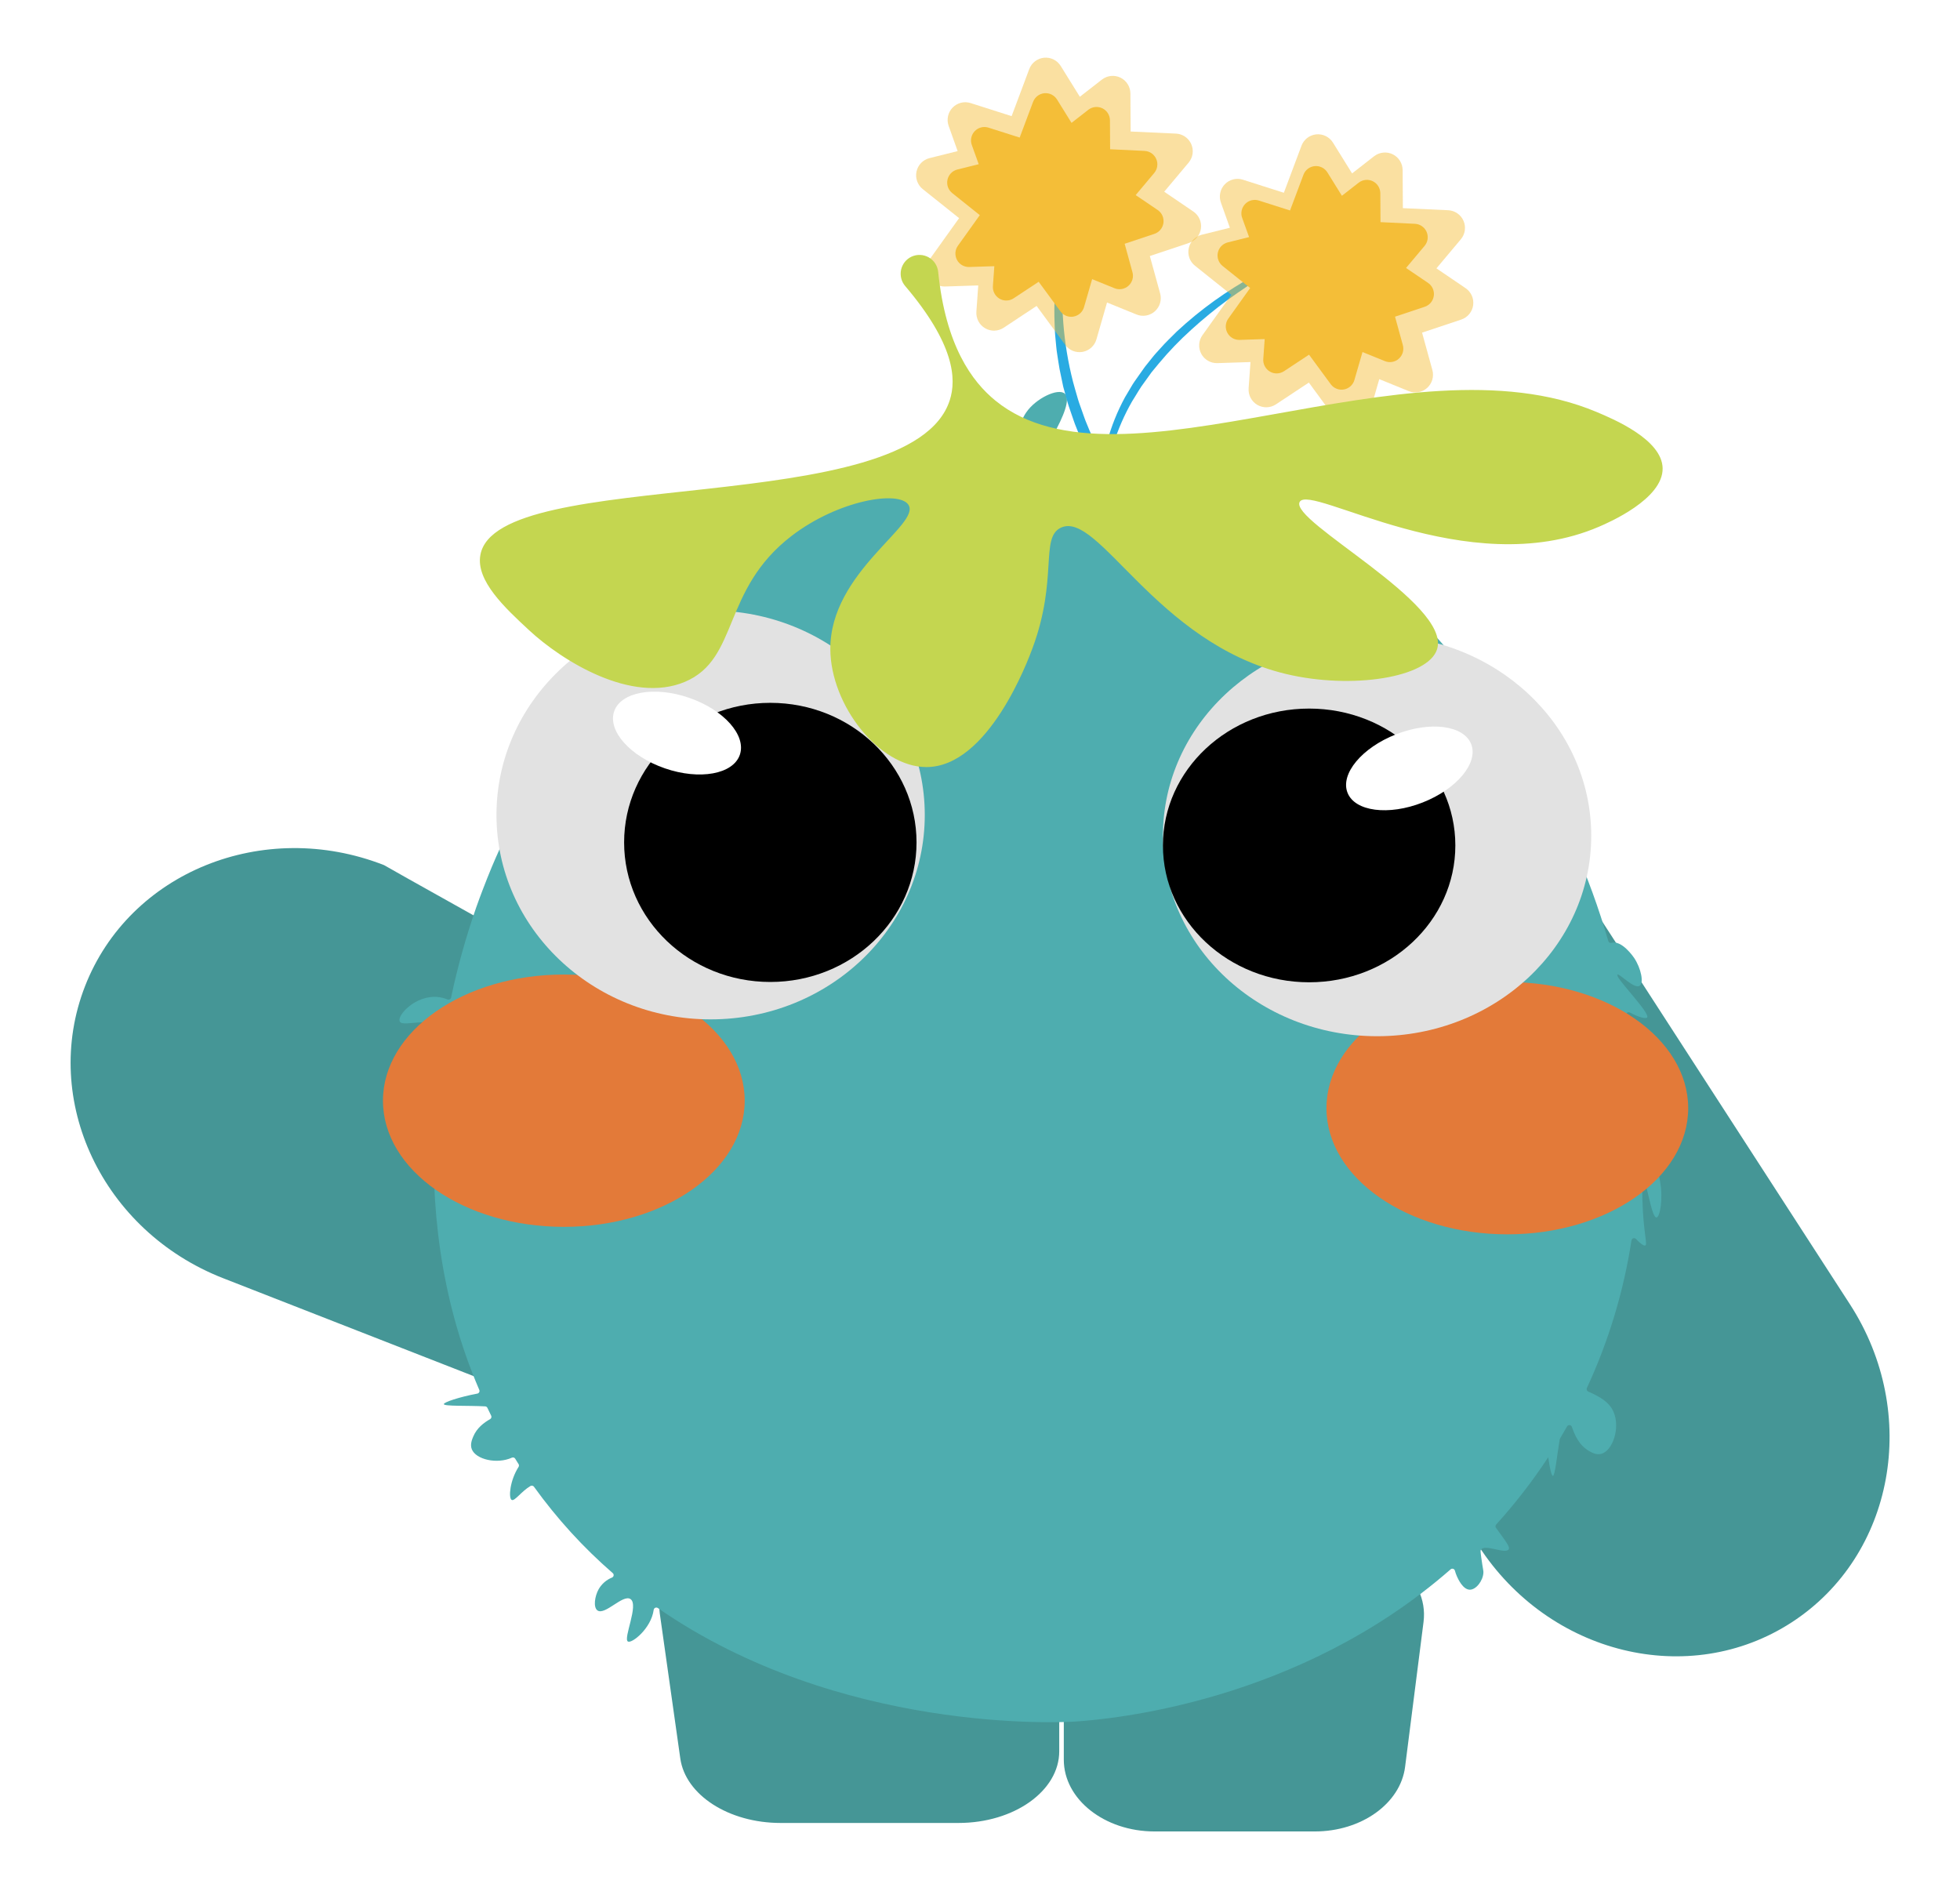 <svg width="136" height="132" viewBox="0 0 136 132" fill="none" xmlns="http://www.w3.org/2000/svg">
<g filter="url(#filter0_d_1204_824)">
<path d="M66.433 91.224C65.246 93.988 63.014 96.168 60.224 97.288L60.153 97.316C54.609 99.529 49.318 97.861 47.792 97.32L15.481 84.69C7.104 81.416 2.815 72.345 5.899 64.431C8.982 56.517 18.272 52.754 26.648 56.028C26.775 56.118 34.346 60.356 60.397 74.887C66.389 78.23 68.988 85.262 66.433 91.224Z" fill="#459696"/>
<path d="M90.828 51.413C93.403 49.862 96.485 49.396 99.402 50.116L99.477 50.134C105.265 51.582 108.587 56.028 109.504 57.358L128.365 86.505C133.253 94.062 131.446 103.939 124.329 108.565C117.213 113.191 107.479 110.815 102.592 103.258C102.542 103.111 98.869 95.241 86.202 68.21C83.286 61.993 85.279 54.763 90.828 51.413Z" fill="#459696"/>
<path d="M66.509 122.49H54.161C50.571 122.49 47.563 120.555 47.204 118.012L45.781 107.955C45.333 104.784 49.128 102.136 53.574 102.517L67.343 103.698C70.855 103.998 73.498 106.12 73.498 108.638V117.514C73.501 120.262 70.37 122.49 66.509 122.49Z" fill="#459696"/>
<path d="M80.112 123.079H91.231C94.466 123.079 97.173 121.142 97.496 118.6L98.776 108.544C99.179 105.373 95.761 102.723 91.758 103.105L79.358 104.285C76.196 104.586 73.815 106.706 73.815 109.225V118.101C73.815 120.849 76.641 123.079 80.112 123.079Z" fill="#459696"/>
<path d="M115.197 78.016C115.099 77.439 114.855 76.005 114.032 75.811C113.979 75.798 113.925 75.791 113.871 75.79C113.824 75.787 113.78 75.767 113.748 75.732C113.716 75.697 113.699 75.652 113.7 75.605C113.697 72.534 113.406 69.471 112.831 66.455C112.824 66.42 112.827 66.385 112.84 66.352C112.853 66.319 112.875 66.291 112.903 66.27C112.932 66.25 112.965 66.238 113 66.236C113.035 66.234 113.07 66.242 113.101 66.259C113.692 66.583 114.201 66.708 114.291 66.603C114.509 66.343 112.609 64.386 112.264 63.785C112.255 63.77 112.249 63.753 112.246 63.737L112.219 63.625C112.348 63.503 113.383 64.65 113.771 64.403C114.079 64.205 113.869 63.176 113.383 62.458C113.334 62.385 112.533 61.228 111.83 61.42C111.806 61.428 111.781 61.43 111.756 61.428C111.731 61.425 111.707 61.418 111.685 61.406C111.662 61.394 111.643 61.377 111.627 61.357C111.612 61.338 111.6 61.315 111.594 61.291C110.938 59.018 110.127 56.793 109.166 54.632C104.055 43.266 91.421 27.397 73.241 26.444C73.21 26.442 73.18 26.432 73.153 26.416C73.127 26.399 73.105 26.376 73.09 26.349C73.074 26.322 73.066 26.291 73.066 26.259C73.066 26.228 73.074 26.197 73.088 26.17C73.773 24.938 74.31 23.678 73.878 23.31C73.407 22.905 71.867 23.646 71.207 24.616C71.075 24.81 70.966 25.018 70.882 25.237C70.773 25.553 70.727 25.887 70.747 26.221C70.748 26.245 70.743 26.27 70.735 26.293C70.726 26.316 70.713 26.337 70.696 26.355C70.679 26.373 70.659 26.388 70.636 26.398C70.613 26.408 70.589 26.413 70.564 26.414L70.242 26.423C70.214 26.424 70.186 26.418 70.16 26.407C70.134 26.395 70.112 26.378 70.093 26.357C69.662 25.831 69.131 25.119 68.77 25.228C68.52 25.303 68.374 25.769 68.362 26.385C68.361 26.43 68.344 26.473 68.314 26.506C68.283 26.539 68.241 26.56 68.197 26.564C45.331 28.862 34.9 54.163 33.801 56.951C33.629 57.391 33.359 58.07 33.045 58.959C32.331 61.005 31.748 63.096 31.3 65.216C31.294 65.244 31.282 65.269 31.265 65.291C31.248 65.313 31.226 65.331 31.201 65.344C31.177 65.356 31.149 65.363 31.121 65.363C31.094 65.364 31.066 65.358 31.041 65.346C30.811 65.25 30.567 65.192 30.319 65.174C28.836 65.063 27.563 66.426 27.731 66.86C27.84 67.137 28.508 66.959 29.236 66.936C29.278 66.935 29.32 66.948 29.353 66.974C29.387 66.999 29.411 67.035 29.421 67.076C29.431 67.117 29.427 67.161 29.41 67.199C29.392 67.237 29.362 67.269 29.324 67.287C28.703 67.595 28.224 68.036 28.244 68.379C28.275 68.955 29.723 69.287 30.408 69.677C30.441 69.695 30.467 69.722 30.484 69.755C30.5 69.788 30.507 69.825 30.503 69.862C30.487 69.981 30.473 70.102 30.457 70.222C30.453 70.257 30.44 70.29 30.419 70.317C30.397 70.344 30.368 70.364 30.336 70.376C30.017 70.484 29.589 70.618 29.301 71.014C28.676 71.861 29.02 73.448 29.57 73.593C29.679 73.616 29.793 73.597 29.889 73.541C29.918 73.526 29.951 73.52 29.983 73.521C30.015 73.523 30.047 73.533 30.074 73.55C30.101 73.568 30.123 73.593 30.138 73.621C30.153 73.65 30.16 73.683 30.159 73.715C29.862 79.379 30.473 85.978 33.255 92.438C33.266 92.463 33.272 92.49 33.272 92.518C33.271 92.546 33.265 92.573 33.252 92.598C33.24 92.623 33.222 92.645 33.2 92.662C33.178 92.679 33.152 92.691 33.125 92.697C31.849 92.939 30.782 93.299 30.796 93.43C30.816 93.588 32.471 93.518 33.667 93.584C33.7 93.586 33.732 93.597 33.759 93.615C33.786 93.634 33.807 93.659 33.821 93.689C33.907 93.868 33.994 94.047 34.08 94.226C34.101 94.268 34.106 94.316 34.093 94.361C34.079 94.406 34.049 94.445 34.009 94.469C33.573 94.718 33.088 95.079 32.835 95.684C32.753 95.881 32.606 96.23 32.738 96.56C33.024 97.276 34.488 97.61 35.519 97.144C35.56 97.126 35.606 97.123 35.648 97.136C35.691 97.15 35.727 97.178 35.75 97.217C35.814 97.322 35.88 97.425 35.944 97.531L35.981 97.585C36 97.615 36.01 97.65 36.01 97.686C36.01 97.722 36 97.757 35.981 97.787C35.376 98.735 35.276 99.926 35.498 100.071C35.699 100.201 36.169 99.486 36.807 99.11C36.847 99.087 36.894 99.079 36.94 99.089C36.985 99.099 37.025 99.124 37.052 99.162C38.635 101.365 40.468 103.375 42.516 105.153C42.54 105.173 42.558 105.199 42.569 105.228C42.58 105.258 42.583 105.289 42.578 105.32C42.573 105.351 42.561 105.381 42.541 105.405C42.522 105.43 42.497 105.449 42.468 105.461C42.078 105.618 41.752 105.902 41.541 106.267C41.268 106.754 41.153 107.527 41.457 107.744C41.975 108.103 43.213 106.615 43.741 106.95C44.358 107.339 43.212 109.718 43.574 109.903C43.851 110.046 45.182 108.995 45.358 107.706C45.362 107.675 45.374 107.645 45.392 107.619C45.411 107.593 45.436 107.573 45.465 107.56C45.494 107.547 45.526 107.541 45.557 107.544C45.589 107.547 45.619 107.558 45.645 107.576C58.265 116.322 73.73 115.514 74.606 115.454C76.998 115.291 90.037 114.183 100.653 104.894C100.676 104.874 100.704 104.859 100.734 104.852C100.764 104.845 100.796 104.846 100.826 104.854C100.855 104.863 100.883 104.879 100.904 104.901C100.926 104.923 100.942 104.95 100.951 104.98C100.989 105.12 101.038 105.257 101.097 105.39C101.175 105.564 101.507 106.298 101.986 106.305C102.432 106.305 102.902 105.675 102.93 105.127C102.938 104.968 102.903 104.95 102.784 104.089C102.721 103.629 102.723 103.581 102.757 103.53C103.03 103.111 104.439 103.857 104.68 103.509C104.787 103.354 104.581 103.083 103.804 102.014C103.779 101.98 103.767 101.938 103.769 101.896C103.772 101.853 103.788 101.813 103.817 101.782C105.132 100.33 106.334 98.778 107.411 97.14C107.419 97.13 107.424 97.119 107.43 97.11C107.528 97.869 107.66 98.407 107.751 98.407C107.899 98.407 108.032 97.018 108.225 95.877C108.228 95.854 108.236 95.832 108.248 95.812C108.415 95.534 108.577 95.257 108.734 94.978C108.752 94.947 108.777 94.922 108.809 94.905C108.84 94.888 108.875 94.881 108.91 94.884C108.946 94.887 108.979 94.9 109.007 94.922C109.035 94.944 109.056 94.973 109.068 95.007C109.253 95.525 109.536 96.257 110.247 96.672C110.431 96.78 110.757 96.969 111.101 96.881C111.896 96.678 112.436 95.088 111.966 93.983C111.664 93.273 111.008 92.912 110.203 92.557C110.18 92.547 110.16 92.532 110.143 92.515C110.126 92.497 110.113 92.476 110.104 92.453C110.096 92.43 110.092 92.405 110.093 92.38C110.094 92.356 110.099 92.331 110.11 92.309C111.616 89.062 112.657 85.619 113.203 82.08C113.206 82.046 113.219 82.013 113.241 81.985C113.262 81.957 113.29 81.936 113.323 81.924C113.356 81.912 113.391 81.91 113.425 81.917C113.459 81.925 113.49 81.942 113.515 81.966C113.815 82.287 114.065 82.462 114.162 82.421C114.335 82.347 114.032 81.589 113.961 79.237C113.92 78.004 113.991 77.887 114.032 77.882C114.24 77.852 114.586 80.495 114.938 80.476C115.18 80.466 115.404 79.215 115.197 78.016Z" fill="#4EADAF"/>
<path d="M39.123 81.128C46.054 81.128 51.673 77.209 51.673 72.374C51.673 67.539 46.054 63.62 39.123 63.62C32.192 63.62 26.573 67.539 26.573 72.374C26.573 77.209 32.192 81.128 39.123 81.128Z" fill="#E37A39"/>
<path d="M104.59 81.647C111.521 81.647 117.14 77.728 117.14 72.893C117.14 68.058 111.521 64.139 104.59 64.139C97.659 64.139 92.04 68.058 92.04 72.893C92.04 77.728 97.659 81.647 104.59 81.647Z" fill="#E37A39"/>
<path d="M49.308 66.731C57.515 66.731 64.168 60.381 64.168 52.547C64.168 44.713 57.515 38.362 49.308 38.362C41.102 38.362 34.449 44.713 34.449 52.547C34.449 60.381 41.102 66.731 49.308 66.731Z" fill="#E2E2E2"/>
<path d="M53.451 64.136C59.054 64.136 63.596 59.8 63.596 54.452C63.596 49.104 59.054 44.768 53.451 44.768C47.848 44.768 43.306 49.104 43.306 54.452C43.306 59.8 47.848 64.136 53.451 64.136Z" fill="black"/>
<path d="M51.336 48.373C51.801 47.021 50.226 45.251 47.817 44.419C45.409 43.586 43.08 44.007 42.615 45.359C42.15 46.711 43.726 48.481 46.134 49.313C48.542 50.145 50.871 49.724 51.336 48.373Z" fill="white"/>
<path d="M95.553 67.9C103.759 67.9 110.412 61.672 110.412 53.99C110.412 46.308 103.759 40.081 95.553 40.081C87.346 40.081 80.693 46.308 80.693 53.99C80.693 61.672 87.346 67.9 95.553 67.9Z" fill="#E2E2E2"/>
<path d="M90.838 64.158C96.441 64.158 100.983 59.907 100.983 54.662C100.983 49.418 96.441 45.166 90.838 45.166C85.235 45.166 80.693 49.418 80.693 54.662C80.693 59.907 85.235 64.158 90.838 64.158Z" fill="black"/>
<path d="M98.715 51.682C101.085 50.751 102.593 48.938 102.082 47.633C101.572 46.327 99.237 46.022 96.867 46.953C94.497 47.883 92.99 49.696 93.5 51.002C94.01 52.308 96.345 52.612 98.715 51.682Z" fill="white"/>
<path d="M86.984 38C84.386 36.955 82.01 35.424 79.983 33.488C78.962 32.52 78.034 31.458 77.212 30.315C76.393 29.166 75.686 27.941 75.1 26.656L74.885 26.172L74.689 25.68C74.55 25.355 74.449 25.016 74.33 24.684L74.158 24.184C74.097 24.018 74.06 23.846 74.01 23.676L73.867 23.166C73.823 22.996 73.766 22.829 73.738 22.655L73.522 21.618C73.458 21.271 73.413 20.922 73.357 20.58L73.319 20.321C73.307 20.234 73.3 20.146 73.291 20.061L73.241 19.535C73.227 19.36 73.204 19.186 73.198 19.01L73.178 18.482C73.06 15.675 73.49 12.873 74.442 10.231C73.796 12.915 73.573 15.685 73.782 18.439C73.889 19.803 74.113 21.155 74.452 22.48C74.536 22.81 74.638 23.136 74.73 23.465C74.781 23.627 74.818 23.794 74.878 23.953L75.05 24.436C75.168 24.756 75.267 25.084 75.404 25.396L75.598 25.868L75.808 26.333C76.364 27.578 77.032 28.77 77.806 29.892C78.194 30.452 78.599 31.003 79.036 31.529C79.473 32.054 79.925 32.566 80.402 33.058C82.332 35.032 84.552 36.699 86.984 38Z" fill="#29ABE2"/>
<path d="M77.288 33.208C76.829 32.197 76.559 31.109 76.491 30C76.432 28.881 76.541 27.759 76.816 26.673C77.109 25.59 77.527 24.546 78.063 23.561L78.49 22.841C78.627 22.596 78.794 22.371 78.954 22.143L79.437 21.459L79.955 20.811C80.126 20.591 80.319 20.39 80.506 20.183C80.694 19.977 80.876 19.768 81.078 19.576L81.669 18.99C81.874 18.802 82.079 18.615 82.288 18.433C83.123 17.704 84.002 17.029 84.922 16.411C86.753 15.18 88.719 14.162 90.78 13.378C88.835 14.376 86.968 15.521 85.196 16.802C84.32 17.445 83.479 18.134 82.674 18.866C81.87 19.589 81.118 20.369 80.425 21.2L79.907 21.827L79.435 22.484C79.102 22.912 78.849 23.392 78.558 23.842C78.022 24.777 77.589 25.767 77.264 26.795C76.957 27.832 76.794 28.906 76.779 29.987C76.775 31.081 76.947 32.169 77.288 33.208Z" fill="#29ABE2"/>
<path d="M99.094 15.632L97.562 14.595L98.848 13.062C98.96 12.929 99.032 12.767 99.057 12.595C99.082 12.423 99.058 12.247 98.989 12.088C98.919 11.928 98.806 11.792 98.663 11.693C98.52 11.595 98.353 11.538 98.18 11.53L95.79 11.414L95.777 9.406C95.776 9.232 95.726 9.062 95.633 8.915C95.541 8.767 95.409 8.649 95.253 8.573C95.097 8.497 94.922 8.467 94.75 8.485C94.577 8.503 94.413 8.569 94.276 8.676L93.112 9.584L92.104 7.961C92.012 7.814 91.881 7.695 91.725 7.618C91.569 7.541 91.395 7.509 91.223 7.527C91.05 7.544 90.886 7.609 90.748 7.715C90.61 7.821 90.505 7.963 90.444 8.126L89.513 10.604L87.348 9.914C87.182 9.862 87.005 9.856 86.837 9.899C86.669 9.942 86.516 10.031 86.396 10.156C86.276 10.282 86.193 10.438 86.156 10.608C86.12 10.779 86.132 10.956 86.191 11.119L86.671 12.451L85.188 12.821C85.02 12.863 84.867 12.951 84.746 13.075C84.625 13.2 84.541 13.356 84.504 13.526C84.467 13.696 84.478 13.873 84.536 14.037C84.594 14.2 84.696 14.345 84.831 14.454L86.746 15.985L85.226 18.111C85.125 18.252 85.066 18.419 85.055 18.592C85.044 18.765 85.081 18.938 85.163 19.091C85.245 19.245 85.367 19.372 85.517 19.459C85.667 19.546 85.838 19.589 86.011 19.584L87.754 19.528L87.656 20.912C87.643 21.086 87.68 21.259 87.761 21.413C87.842 21.567 87.964 21.695 88.114 21.783C88.264 21.871 88.435 21.915 88.609 21.91C88.782 21.905 88.951 21.852 89.096 21.756L90.832 20.61L92.342 22.666C92.445 22.804 92.585 22.911 92.746 22.974C92.906 23.038 93.081 23.055 93.251 23.024C93.421 22.994 93.579 22.917 93.707 22.801C93.835 22.686 93.93 22.537 93.978 22.371L94.541 20.426L96.094 21.057C96.255 21.123 96.43 21.142 96.601 21.112C96.772 21.082 96.932 21.005 97.061 20.89C97.191 20.774 97.286 20.624 97.335 20.458C97.384 20.291 97.386 20.114 97.34 19.946L96.798 17.972L98.859 17.286C99.023 17.232 99.169 17.132 99.28 16.999C99.391 16.866 99.463 16.704 99.488 16.532C99.512 16.36 99.488 16.185 99.419 16.026C99.349 15.867 99.237 15.731 99.094 15.632Z" fill="#F4BE38"/>
<path opacity="0.47" d="M82.801 10.676L80.782 9.303L82.475 7.285C82.622 7.11 82.717 6.897 82.75 6.671C82.783 6.444 82.751 6.213 82.66 6.003C82.568 5.794 82.42 5.614 82.231 5.484C82.043 5.355 81.822 5.28 81.594 5.27L78.453 5.126L78.436 2.484C78.434 2.255 78.369 2.031 78.247 1.838C78.125 1.644 77.952 1.488 77.746 1.388C77.541 1.288 77.311 1.248 77.084 1.271C76.857 1.295 76.641 1.382 76.46 1.522L74.928 2.715L73.602 0.579C73.482 0.385 73.309 0.228 73.104 0.126C72.899 0.025 72.67 -0.017 72.442 0.006C72.215 0.028 71.998 0.114 71.817 0.254C71.636 0.394 71.497 0.581 71.417 0.796L70.194 4.059L67.348 3.151C67.13 3.082 66.898 3.075 66.676 3.131C66.455 3.188 66.254 3.305 66.095 3.47C65.937 3.635 65.828 3.841 65.78 4.065C65.732 4.289 65.748 4.522 65.825 4.737L66.449 6.485L64.496 6.972C64.275 7.027 64.073 7.143 63.913 7.307C63.754 7.471 63.644 7.677 63.595 7.901C63.546 8.124 63.561 8.357 63.638 8.573C63.714 8.789 63.849 8.979 64.028 9.122L66.55 11.136L64.549 13.934C64.415 14.12 64.335 14.34 64.32 14.569C64.304 14.798 64.353 15.027 64.461 15.23C64.569 15.433 64.731 15.601 64.93 15.716C65.129 15.831 65.355 15.887 65.585 15.879L67.878 15.805L67.749 17.628C67.733 17.857 67.781 18.085 67.887 18.288C67.993 18.491 68.155 18.66 68.352 18.775C68.549 18.891 68.775 18.949 69.003 18.943C69.232 18.936 69.454 18.866 69.644 18.74L71.929 17.229L73.917 19.936C74.052 20.12 74.237 20.263 74.449 20.348C74.662 20.433 74.893 20.456 75.118 20.416C75.344 20.375 75.553 20.272 75.722 20.119C75.892 19.965 76.016 19.767 76.079 19.547L76.815 16.99L78.859 17.822C79.071 17.908 79.302 17.933 79.527 17.894C79.753 17.855 79.962 17.754 80.133 17.602C80.304 17.449 80.429 17.252 80.493 17.033C80.558 16.813 80.56 16.579 80.499 16.359L79.785 13.765L82.502 12.857C82.719 12.785 82.912 12.653 83.058 12.477C83.204 12.3 83.298 12.087 83.329 11.86C83.36 11.633 83.327 11.401 83.234 11.192C83.141 10.983 82.991 10.804 82.801 10.676Z" fill="#F4BE38"/>
<path opacity="0.47" d="M101.691 15.993L99.671 14.621L101.365 12.603C101.512 12.428 101.607 12.215 101.64 11.988C101.672 11.761 101.641 11.53 101.549 11.321C101.458 11.111 101.309 10.931 101.121 10.802C100.933 10.672 100.712 10.598 100.484 10.587L97.342 10.443L97.326 7.802C97.324 7.573 97.258 7.349 97.137 7.155C97.015 6.961 96.841 6.806 96.636 6.705C96.43 6.605 96.201 6.565 95.974 6.589C95.747 6.612 95.531 6.699 95.35 6.839L93.818 8.032L92.492 5.896C92.371 5.702 92.199 5.545 91.994 5.444C91.789 5.343 91.559 5.301 91.332 5.323C91.105 5.346 90.888 5.432 90.707 5.571C90.526 5.711 90.387 5.899 90.307 6.113L89.084 9.376L86.238 8.468C86.02 8.399 85.787 8.392 85.566 8.449C85.345 8.505 85.143 8.623 84.985 8.788C84.827 8.952 84.718 9.158 84.67 9.382C84.622 9.606 84.638 9.839 84.715 10.054L85.338 11.803L83.386 12.289C83.164 12.344 82.962 12.46 82.803 12.624C82.644 12.789 82.534 12.994 82.485 13.218C82.436 13.442 82.451 13.675 82.527 13.891C82.604 14.107 82.739 14.296 82.918 14.439L85.439 16.453L83.439 19.251C83.305 19.437 83.225 19.657 83.21 19.887C83.194 20.116 83.243 20.345 83.351 20.547C83.459 20.75 83.621 20.919 83.82 21.033C84.018 21.148 84.245 21.204 84.474 21.196L86.768 21.122L86.639 22.946C86.622 23.174 86.67 23.403 86.777 23.605C86.883 23.808 87.044 23.977 87.242 24.093C87.439 24.208 87.664 24.266 87.893 24.26C88.121 24.254 88.343 24.183 88.534 24.057L90.819 22.546L92.806 25.253C92.942 25.438 93.126 25.58 93.339 25.665C93.551 25.75 93.783 25.773 94.008 25.733C94.233 25.692 94.442 25.59 94.612 25.436C94.782 25.282 94.905 25.084 94.968 24.864L95.704 22.308L97.749 23.139C97.96 23.225 98.192 23.25 98.417 23.211C98.642 23.173 98.852 23.071 99.023 22.919C99.194 22.767 99.318 22.57 99.383 22.35C99.448 22.13 99.45 21.897 99.389 21.676L98.675 19.082L101.392 18.174C101.609 18.102 101.802 17.97 101.948 17.794C102.094 17.618 102.188 17.404 102.219 17.177C102.25 16.95 102.217 16.719 102.124 16.509C102.03 16.3 101.88 16.121 101.691 15.993Z" fill="#F4BE38"/>
<path d="M80.334 10.575L78.802 9.537L80.088 8.004C80.2 7.871 80.272 7.709 80.297 7.537C80.322 7.365 80.298 7.189 80.228 7.03C80.159 6.871 80.046 6.734 79.903 6.635C79.76 6.537 79.593 6.48 79.419 6.472L77.029 6.356L77.017 4.348C77.015 4.174 76.966 4.004 76.873 3.857C76.781 3.71 76.649 3.591 76.493 3.515C76.336 3.439 76.162 3.409 75.99 3.427C75.817 3.445 75.653 3.511 75.516 3.618L74.351 4.526L73.344 2.903C73.252 2.756 73.121 2.637 72.965 2.56C72.809 2.483 72.635 2.452 72.462 2.469C72.29 2.486 72.125 2.551 71.988 2.657C71.85 2.763 71.745 2.905 71.683 3.068L70.753 5.546L68.587 4.856C68.422 4.804 68.245 4.799 68.077 4.841C67.909 4.884 67.756 4.973 67.636 5.099C67.515 5.224 67.432 5.381 67.396 5.551C67.36 5.721 67.372 5.898 67.431 6.061L67.911 7.393L66.428 7.763C66.26 7.805 66.106 7.893 65.986 8.018C65.865 8.142 65.781 8.298 65.744 8.468C65.707 8.638 65.718 8.815 65.775 8.979C65.833 9.143 65.936 9.287 66.071 9.396L67.986 10.927L66.466 13.053C66.365 13.194 66.306 13.361 66.295 13.534C66.284 13.708 66.321 13.88 66.403 14.034C66.484 14.187 66.607 14.314 66.757 14.401C66.907 14.488 67.078 14.531 67.251 14.526L68.994 14.47L68.895 15.854C68.883 16.028 68.919 16.201 69.001 16.355C69.082 16.509 69.204 16.637 69.354 16.725C69.503 16.813 69.675 16.857 69.848 16.852C70.022 16.848 70.191 16.794 70.335 16.699L72.072 15.552L73.582 17.608C73.685 17.746 73.825 17.853 73.985 17.916C74.146 17.98 74.321 17.997 74.49 17.967C74.66 17.936 74.818 17.859 74.947 17.744C75.075 17.628 75.169 17.479 75.218 17.313L75.781 15.368L77.334 16C77.494 16.065 77.67 16.084 77.841 16.054C78.012 16.024 78.171 15.947 78.301 15.832C78.43 15.716 78.525 15.566 78.575 15.4C78.624 15.233 78.626 15.056 78.579 14.888L78.037 12.914L80.099 12.228C80.263 12.174 80.409 12.074 80.52 11.941C80.631 11.808 80.703 11.646 80.728 11.475C80.752 11.303 80.728 11.127 80.659 10.968C80.589 10.809 80.477 10.673 80.334 10.575Z" fill="#F4BE38"/>
<path d="M65.903 23.767C66.374 22.301 66.235 19.876 62.804 15.841C62.674 15.688 62.581 15.506 62.533 15.311C62.485 15.115 62.482 14.911 62.525 14.715C62.568 14.518 62.656 14.334 62.781 14.177C62.907 14.02 63.067 13.894 63.249 13.809C63.439 13.721 63.647 13.68 63.855 13.689C64.064 13.698 64.267 13.757 64.448 13.861C64.63 13.965 64.783 14.111 64.897 14.287C65.01 14.463 65.079 14.664 65.099 14.872C65.617 19.986 67.44 22.474 69.08 23.806C77.749 30.844 97.654 19.065 110.78 24.584C111.975 25.087 115.329 26.498 115.366 28.49C115.405 30.634 111.582 32.276 110.947 32.549C101.81 36.475 90.879 29.497 90.18 30.832C89.481 32.168 100.686 37.865 99.719 41.038C99.115 43.022 93.801 43.856 89.239 42.767C80.183 40.603 76.212 31.374 73.607 32.618C72.157 33.309 73.424 36.156 71.651 40.956C71.347 41.78 68.59 49.241 64.266 49.225C60.994 49.215 57.635 44.923 57.615 41.047C57.585 35.693 63.927 32.4 63.034 31.027C62.373 30.01 58.171 30.699 54.931 33.182C50.05 36.925 51.309 41.71 47.524 43.311C43.826 44.868 38.995 41.85 36.71 39.727C35.029 38.17 33.009 36.287 33.332 34.508C34.473 28.229 63.218 32.14 65.903 23.767Z" fill="#C4D650"/>
</g>
<defs>
<filter id="filter0_d_1204_824" x="0.899" y="0" width="134.214" height="131.079" filterUnits="userSpaceOnUse" color-interpolation-filters="sRGB">
<feFlood flood-opacity="0" result="BackgroundImageFix"/>
<feColorMatrix in="SourceAlpha" type="matrix" values="0 0 0 0 0 0 0 0 0 0 0 0 0 0 0 0 0 0 127 0" result="hardAlpha"/>
<feOffset dy="4"/>
<feGaussianBlur stdDeviation="2"/>
<feComposite in2="hardAlpha" operator="out"/>
<feColorMatrix type="matrix" values="0 0 0 0 0.838 0 0 0 0 0.838 0 0 0 0 0.838 0 0 0 0.5 0"/>
<feBlend mode="normal" in2="BackgroundImageFix" result="effect1_dropShadow_1204_824"/>
<feBlend mode="normal" in="SourceGraphic" in2="effect1_dropShadow_1204_824" result="shape"/>
</filter>
</defs>
</svg>
